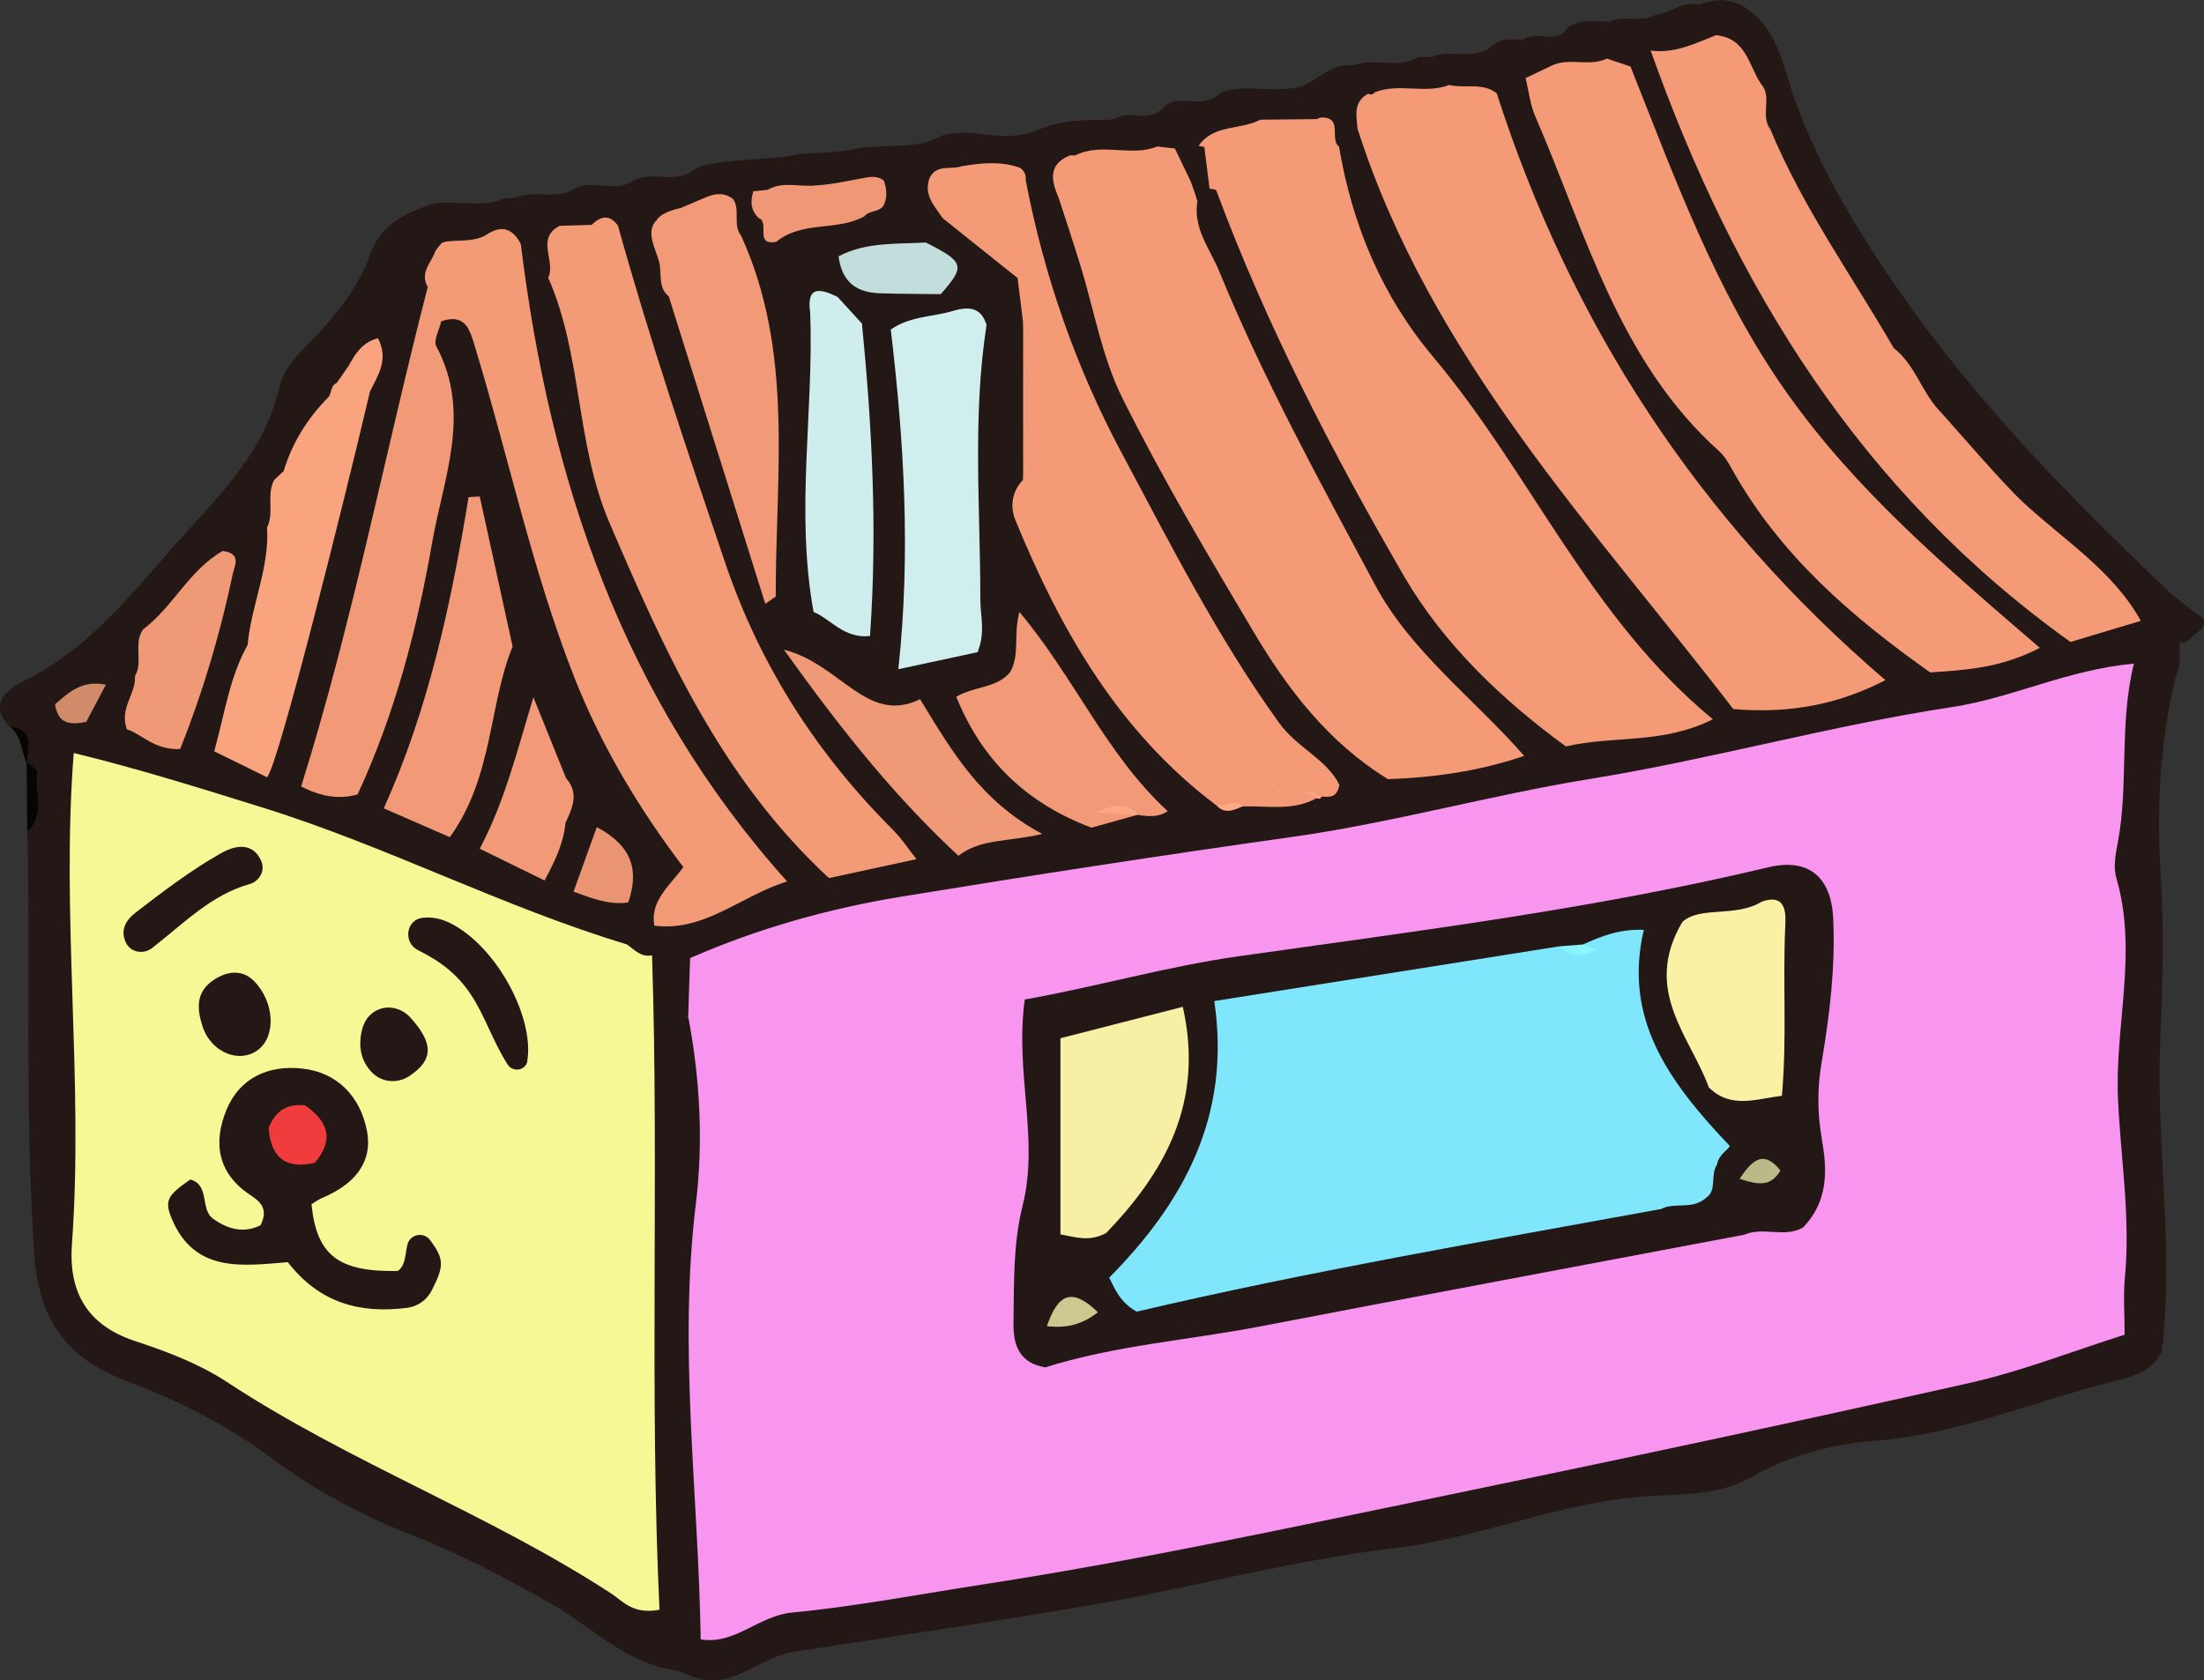<?xml version="1.0" encoding="UTF-8"?>
<svg id="_レイヤー_2" data-name="レイヤー 2" xmlns="http://www.w3.org/2000/svg" viewBox="0 0 183.54 139.94">
  <rect x="0" y="0" width="183.54" height="139.94" fill="#333333" stroke="none"/>
  <defs>
    <style>
      .cls-1 {
        fill: #ccc990;
      }

      .cls-2 {
        fill: #f29a77;
      }

      .cls-3 {
        fill: #060502;
      }

      .cls-4 {
        fill: #faf1a4;
      }

      .cls-5 {
        fill: #c1dedd;
      }

      .cls-6 {
        fill: #ceedec;
      }

      .cls-7 {
        fill: #f6f795;
      }

      .cls-8 {
        fill: #fea883;
      }

      .cls-9 {
        fill: #f9a47f;
      }

      .cls-10 {
        fill: #f39a77;
      }

      .cls-11 {
        fill: #f09876;
      }

      .cls-12 {
        fill: #f7f0a4;
      }

      .cls-13 {
        fill: #f29977;
      }

      .cls-14 {
        fill: #cfeeed;
      }

      .cls-15 {
        fill: #d18b6b;
      }

      .cls-16 {
        fill: #f795ef;
      }

      .cls-17 {
        fill: #f49a77;
      }

      .cls-18 {
        fill: #bbb988;
      }

      .cls-19 {
        fill: #fea580;
      }

      .cls-20 {
        fill: #89f6fe;
      }

      .cls-21 {
        fill: #231815;
      }

      .cls-22 {
        fill: #fcaa84;
      }

      .cls-23 {
        fill: #f09977;
      }

      .cls-24 {
        fill: #7fe6fc;
      }

      .cls-25 {
        fill: #ea9473;
      }

      .cls-26 {
        fill: #f03c3c;
      }
    </style>
  </defs>
  <g id="design">
    <g>
      <path class="cls-21" d="M181.22,56.26c-1.38,5.48-1.63,11.14-1.28,16.65,.3,4.77,.13,9.45-.05,14.18-.31,8.01,1.02,16.01,.29,24.03-.05,.6-.14,1.19-.18,1.53-.93,1.71-2.48,2.02-3.84,2.36-6.7,1.68-13.11,4.47-20.13,5.01-3.49,.27-6.98,1.18-10.11,2.98-2.55,1.47-5.47,1.46-8.18,1.59-7.5,.35-14.35,3.53-21.76,4.38-8.18,.95-16.21,3.15-24.34,4.58-8.5,1.49-17.04,2.71-25.57,4.04-2.74,.42-4.87,3.02-7.94,2.21-.56-.15-1.09-.41-1.63-.62-.73-1.45-.43-2.55,1.09-3.24,10.66-4.29,22.17-4.48,33.26-6.65,12.32-2.41,24.6-5.06,36.96-7.28,10.93-1.96,21.54-5.34,32.48-7.2,5.07-.86,9.85-2.6,14.87-4.4,.59-4.31,1.46-8.49,.94-12.72-.37-3.03-.71-5.99-.46-9.08,.83-10.41-.8-20.84,.41-30.83-.55-.62-.79-.8-1.01-.72-6.41,2.49-13.34,2.59-19.92,4.43-6.43,1.8-12.98,3.36-19.71,3.78-4.91,.31-9.49,2.19-14.3,3.05-11.38,2.04-22.94,3.06-34.26,5.28-9.37,1.84-19.13,2.38-27.93,6.66-1.34-.04-2.66-.58-4.03-.17-.34,.06-.68,.07-1.02,.05-.92-.19-1.67-.58-1.85-1.62,.44-1.21,1.58-1.4,2.58-1.81,3.08-.73,6.06-1.7,8.46-3.43,.24-1.2-.28-1.77-.76-2.29-7.65-8.25-11.6-18.52-15.41-28.79-2.59-6.96-3.47-14.37-4.24-21.75,.08-.38,.22-.73,.41-1.06,.53-.54,1.05-1.15,1.91-.57,1.09,1.14,.64,2.82,1.44,4.07,1.35,3.41,2.18,6.87,2.53,10.59,.52,5.63,3.39,10.63,5.39,15.85,2.99,7.81,7.51,14.66,13.01,20.9,.49,.55,1,1.07,1.93,1.38,1.52,.33,3.1-.24,5.33-.69-14.66-14.25-18.44-32.96-23.55-51.06-.59-1.09-1.49-.65-2.34-.45-.87,.18-1.73,.24-2.61,.06-.58-.14-1.02-.5-1.41-.94,2.15-3.01,5.97-3.47,9.11-1.09,.8,1.04,.58,2.46,1.33,3.52,.21,.29,.38,.6,.53,.92,.38,1,.56,2.06,.98,3.04,2.07,7.27,4.74,14.35,7.02,21.81,.14-4.37-.12-8.51,.38-12.66,.31-2.57-.49-5.08-1.4-7.49-.86-2.29-1.64-4.59-1.85-7.05-.01-1.15-.77-2.39-.25-3.46,.19-.35,1.21-.46,1.61-.49,.98,.34,1.14,1.28,1.49,2.08,.29,.57,.23,1.5,1.31,1.26,2.06-1.06,4.37-1.01,6.54-1.57,.45-.14,.92-.23,1.4-.55,.51-.47,.41-1.27,.71-1.91,.13-.31,.32-.57,.57-.79,.47-.23,.95-.24,1.43-.03,.85,.6,1.39,1.23,2.13,1.89,.65,.55,.83,1.39,1.57,1.79,3.38,2.46,7.51,4.39,6.88,9.69-.03,3.86,.1,7.73-.06,11.58-.45,2.02-.79,4.04,.12,6.04,3.66,7.98,8.1,15.4,15.03,21.04,.85,.64,1.77,.36,2.68,.21,1.57-.24,3.18,.06,4.71-.43,.25-.14,.49-.3,.68-.51-1.09-2.17-2.83-3.88-4.27-5.75-4.86-6.3-8.18-13.5-11.94-20.39-4.05-7.43-7.4-15.3-8.53-23.87,.18-.72,.5-1.37,.96-1.95,.55-.51,1.13-.93,1.94-.56,2.17-.08,.67,2.35,1.46,3.34,1.64,3.32,2.11,6.99,3.12,10.5,1.7,5.95,4.77,11.25,7.93,16.43,3.48,5.7,6.41,11.7,10.94,16.84,4.18,4.74,8.48,4.13,13.87,2.48-1.73-1.97-3.09-3.88-4.72-5.41-7.24-6.83-10.52-16.05-14.96-24.55-1.74-3.33-3.65-6.63-4.92-10.21-.65-1.83-1.54-3.62-1.01-5.66,.21-.55,.56-.95,1.14-1.11,.38-.03,.73,.05,1.05,.24,3.25,4.62,4.75,10.11,7.44,14.99,4.79,8.68,8.57,17.83,15.74,25.27,4.99,5.18,9.73,5.26,15.71,3.69-.88-1.95-2.32-3.26-3.66-4.64-1.35-1.4-2.84-2.7-3.91-4.34-5.42-8.37-11.22-16.48-16.87-24.69-2.85-4.14-4.43-8.93-5.24-13.92-.03-.93-.02-1.85,.27-2.74,.22-.53,.56-.94,1.17-1.04,.88,.4,1.2,1.3,1.75,1.99,2.51,11.1,10.07,19.27,16.09,28.41,3.78,5.73,7.68,11.19,12.47,16.1,3.76,3.86,7.16,4.47,12.17,1.45-.13-1.13-1.18-1.47-1.86-2.11-13-12.44-22.73-26.96-28.17-44.21-.22-.71-.39-1.41-.19-2.16,.79-.99,.95-3.13,3.08-1.68,3.53,7.74,5.16,16.43,10.38,23.29,6.23,8.18,11.63,17.08,20.08,23.48,3.29,2.49,6.12,2.04,9.59,1.09-.42-2.17-2-3.01-3.32-3.95-7.49-5.3-13.35-12.16-18.11-19.85-4.73-7.62-8.42-15.81-10.73-24.56,.35-.88,.75-1.7,1.9-1.67,2,2.03,3.39,4.49,4.29,7.12,3.86,11.24,9.87,21.2,18.23,29.55,4,4,8.35,7.75,12.53,11.21,2.3,.4,4.16-.56,6.12-.44,1.26,.39,2.45,.89,3.17,2.1-.04,.94,.13,1.91-.31,2.8Z"/>
      <path class="cls-21" d="M53.63,18c-.81-.51-1.62-1.02-2.57-1.62-1.91,1.24-4.69-.07-6.19,2.34h0c-.47,.26-.95,.5-1.42,.75-.9,.12-1.81,.13-2.68,.42-.29,.11-.59,.18-.89,.24-1.11,.29-2.52-.12-3.1,1.38-.45,.93-.46,1.92-.47,2.92-.33,2.65-.67,5.36-1.58,7.81-2.89,7.81-3.01,16.28-6,24.05-1.04,2.7-1.68,5.5-1.59,8.4,1.84,.69,2.32-.49,2.82-1.62,3.74-8.56,4.9-17.78,6.76-26.82,.37-1.81-.21-3.63-.8-5.37-.54-1.58-.75-3.09,.69-4.35,3.25-1,3.79,1.58,4.31,3.59,1.75,6.73,3.74,13.4,5.69,20.07,1.75,6,4.24,11.7,7.87,16.84,3.62,5.12,3.66,5.09,0,10.07-.35,1.13-1.71,.79-2.29,1.57-2.18,.97-4.06-.29-5.91-1-8.19-3.13-16.28-6.49-24.56-9.41-4.95-1.75-10.04-2.89-15-4.48-1.21-.27-2.21,.63-3.38,.62-.5-.14-.68-.69-1.13-.89l.03,.07c-.42-1.04,.12-2.54-1.43-3.05-2.01-2.09,.18-3.33,1.3-3.88,5.15-2.53,8.62-6.92,12.23-11,3.52-3.97,7.62-7.78,8.89-13.3,.38-1.66,1.45-2.7,2.55-3.82,2.11-2.16,4.04-4.48,5.07-7.38,.76-2.15,2.44-3.18,4.42-3.91,2.15-.91,4.52,.28,6.66-.7,.35-.03,.7-.05,1.05-.08,1.53-.68,3.3,.23,4.79-.72l-.05,.02c1.62-.9,3.58,.39,5.16-.79l-.07,.03c1.44-.68,3.07,.14,4.5-.56,.83-.43,.67-.64,2.63-.91s5.2-.35,6.17-.61c.97-.26,2.58-.02,5.14-.52s4.91,.17,7.26-1.14l-.09,.04c2.69-.79,5.11,.71,7.78-.41l.76-.27c1.78-.75,5.04-.64,5.23-.63s.65-.11,.65-.11c1.22-.76,2.86,.39,3.97-.87,1.25-1.32,3.25,.08,4.55-1.05,.31-.27,.72-.41,1.12-.48,2.02-.34,4.12,.3,6.11-.37,1.32-.59,2.36-1.87,4.01-1.64,1.78-.74,3.8,.35,5.53-.73,.35,0,.7,.01,1.06,.02,1.53-.69,3.3,.22,4.8-.72,.8-.83,1.8-.83,2.84-.71,1.06-.91,2.74,.47,3.66-.98,1.08-.81,2.31-.58,3.52-.53,1.23-.64,2.68,.13,3.9-.6,1.24-.08,2.23-1.23,3.58-.82,1.18-.47,2.35-.54,3.52,.04,3.09,1.79,3.41,4.96,4.5,7.98,2.05,5.68,5.24,10.91,8.69,15.88,6.43,9.24,14.28,17.25,22.42,24.97,.86,.82,1.87,1.49,2.85,2.25,.32,.93-.67,1.11-1.05,1.67-.42,.4-.85,.46-1.27,.01-1.35,.27-2.1-.63-2.88-1.47-4.47-3.34-7.84-7.94-12.56-11.02-1.33-.86-2.16-2.31-2.72-3.82-.29-1.16-1.08-1.85-2.17-2.26-2.04-1.24-2.43-3.65-3.79-5.37-3.64-6.04-7.78-11.79-10.38-18.42-.17-1.15-.02-2.37-.64-3.44-.66-1.13-1.1-2.42-2.16-3.03-2.23-1.02-4.33,1.42-6.39-.14-.56,.45-1.13,.89-1.69,1.34-.81,.15-1.63,.19-2.45,.16-1.3,.02-2.61-.11-3.83,.5-.78,.33-1.56,.77-2.44,.31-1.4-.73-1.31,1.41-2.41,1.26-1.41,.58-2.87,.06-4.29,.19-1.72,.01-3.45-.16-5.16,.21-.32,.1-.65,.17-.97,.23-.65,.16-1.31,.15-1.97,.07-.23,.24-.47,.48-.7,.72-1.94,1.25-4.29,.53-6.33,1.32-1.47,.81-3.46,.67-4.38,2.46-.33,.89-.31,2.02-1.53,2.32-1.41-.37-1.83-2.34-3.57-2.19-1.93,0-3.86-.2-5.76,.29-.36,.09-.73,.13-1.1,.13-.58-.03-1.08-.27-1.51-.65-.48,.24-.96,.49-1.44,.73-1.94,.46-3.98-.08-5.9,.61-1.53,.33-3.07,.47-4.62,.06-.5,.09-.93,.16-1.44,.25-1.32,1.05-3.05,.54-4.5,1.08-.34,.1-.7,.17-1.05,.23-1.39,.17-2.8,.07-4.17,.4-.62,.09-1.2,.01-1.7-.47l-.81,.03c-.72,.81-1.78,.93-2.7,1.32-.78,.31-1.56,.64-2.38,.83-1,.21-2,.26-3.01,.07Z"/>
      <path class="cls-21" d="M3.11,64.15c1.03-.43,1.71-1.63,3.03-1.42,1.03,1.24,.89,2.74,.93,4.19,.24,9.63-.44,19.28,.49,28.91,.24,2.53-.52,5.08-.5,7.66,.03,3.28,1.26,5.73,4.33,6.98,10.43,4.27,19.54,11.04,29.84,15.55,2.47,1.08,4.71,2.57,6.98,4.01,1.42,.9,2.84,1.87,4.89,2.2,1.55-3.89,1.14-7.8,.78-11.6-.71-7.44-.89-14.86,.08-22.27,.61-4.67-.86-9.23-.6-13.87,.09-1.68-.25-3.45,.95-4.92,.27-.01,.54-.03,.81-.04,1.39,1.74,.55,4.61,2.97,5.84,1.82,5.11,1.25,10.37,.82,15.57-.55,6.58-.49,13.11-.01,19.69,.39,5.29,1.15,10.66-.54,15.91-1.64,.15-1.81,1.34-1.86,2.62-4.22-.48-7.1-3.57-10.54-5.54-3.8-2.18-7.61-4.17-11.71-5.78-4.03-1.58-8-3.68-11.45-6.26-3.78-2.83-7.87-4.89-12.16-6.51-5.06-1.91-7.4-5.06-7.78-10.55-.82-11.76-.31-23.51-.58-35.27,1.18-1.55-.15-3.52,.84-5.1Z"/>
      <path class="cls-3" d="M3.11,64.15c-.33,1.69,.78,3.62-.84,5.1-.02-1.92-.03-3.83-.05-5.75,.29,.22,.59,.43,.88,.65Z"/>
      <path class="cls-3" d="M.82,60.52c2.15,.23,1.45,1.8,1.43,3.05-.53-.99-.42-2.29-1.43-3.05Z"/>
      <path class="cls-16" d="M58.35,136.54c-.18-12.1-1.88-24.16-.4-36.3,.63-5.16,.34-10.41-.64-15.57-1.14-1.66-1.36-3.29,.16-4.87,5.67-2.48,11.54-4.13,17.67-5.13,10.87-1.78,21.75-3.45,32.66-4.99,8.18-1.16,16.36-3.46,24.55-4.79,10.18-1.65,20.09-4.46,30.22-6,5.06-.77,9.64-3.13,15.13-3.61-1.25,5.11-.41,10.09-1.35,14.96-.18,.94-.37,2.01-.11,2.89,1.81,6.17-.15,12.33,.14,18.45,.23,4.95,1.05,9.87,.57,14.86-.14,1.44-.02,2.9-.02,4.73-4.41,1.4-8.57,3.04-12.87,4.01-14.54,3.27-29.12,6.38-43.71,9.39-12.72,2.62-25.42,5.38-38.24,7.36-5.38,.83-10.76,1.86-16.19,2.39-2.75,.27-4.71,2.69-7.57,2.23Z"/>
      <path class="cls-7" d="M54.3,79.57c.59,18.22-.23,36.43,.62,54.51-2.22,.42-3.04-.71-4-1.34-10.23-6.66-21.78-10.9-31.99-17.61-2.31-1.52-5-2.55-7.65-3.42-4.05-1.32-5.58-4.12-5.29-8.08,.99-13.64-.92-27.28,.15-40.91,5.35,1.3,10.58,2.94,15.84,4.58,10.31,3.22,19.9,8.25,30.22,11.36,.64,.45,1.19,1.1,2.1,.91Z"/>
      <path class="cls-17" d="M89.09,12.94h.46c2.18-1.11,4.62,.16,6.82-.74,.55,.06,1.1,.13,1.47,.17,.51,1.05,.9,1.86,1.29,2.68,.56,.43,.35,1.14,.59,1.69-.4,2.25,1.03,3.96,1.8,5.83,3.7,9.03,8.41,17.57,12.99,26.15,2.96,5.53,8.1,9.33,12.42,14.24-3.79,1.29-7.54,1.8-11.34,1.94-4.99-3.06-8.38-7.52-11.25-12.36-3.79-6.37-7.58-12.77-10.88-19.4-1.71-3.43-2.36-7.39-3.51-11.1-.57-1.85-1.18-3.69-1.78-5.53-.61-1.43-.95-2.79,.93-3.57Z"/>
      <path class="cls-17" d="M120.69,7.08c1.3,.31,2.76-.24,3.95,.69,6.19,19.22,16.78,35.53,32.37,48.88-3.82,1.97-7.82,2.82-12.67,2.41-11.62-15.13-25.21-29.29-31.31-48.4-.72-1.28-.5-2.26,.91-2.86,.21,.12,.4,.08,.54-.11,2.01-.8,4.19,.16,6.2-.61Z"/>
      <path class="cls-17" d="M127.05,6.5c.7-.33,1.4-.67,2.1-1,1.48-.77,3.18,.1,4.66-.62,.66,.22,1.31,.44,1.97,.66,3.7,9.29,7.07,18.7,12.91,27.02,5.76,8.2,13.29,14.62,21.18,21.4-3.26,1.69-6.12,1.84-9.13,2.05-6.52-4.61-12.53-9.78-16.52-16.95-.29-.53-.62-1.09-1.06-1.48-8.37-7.51-11.07-18.12-15.31-27.89-.43-.99-.54-2.11-.8-3.17Z"/>
      <path class="cls-14" d="M82.16,27.04c-1.19,7.63-.52,15.3-.52,22.95,0,1.32,.44,2.65-.23,4.33-1.88,.41-3.97,.86-6.6,1.42,1.04-9.64,.48-18.94-.63-28.29,1.59-1.12,3.45-1.04,5.13-1.54,1.24-.37,2.36-.41,2.84,1.13Z"/>
      <path class="cls-6" d="M69.74,24.72c.64,.7,1.28,1.39,2.04,2.23,.83,8.45,1.3,17.16,.67,26.03-2.2,.22-3.32-1.46-4.7-2.01-1.53-8.45,.03-16.69-.28-24.92-.33-2.28,.84-2.02,2.26-1.33Z"/>
      <path class="cls-13" d="M94.77,67.86c-1.39,.39-2.79,.77-3.88,1.08-5.55-2.1-9.15-5.71-11.26-10.91,1.6-.91,3.41-.71,4.5-2.06,.81-1.43,.25-3.07,.76-5,4.58,5.44,7.26,11.93,12.35,16.59-.8,.54-1.64,.45-2.49,.31-.47-.5-1.09-.42-1.68-.42-.48-.07-.28,.49-.25,0,.67,.05,1.38-.11,1.95,.41Z"/>
      <path class="cls-23" d="M86.81,69.46c-2.98,.69-5.13,.38-7,1.82-5.37-5-9.75-10.49-14.53-17.17,4.75,1.21,6.9,6.28,11.34,4.13,2.65,4.33,5.01,8.47,10.19,11.23Z"/>
      <path class="cls-5" d="M78.34,24.5c-1.68-.02-3.37-.02-5.05-.07-1.88-.06-3.17-.85-3.46-3.08,2.31-1.21,4.82-1.01,7.27-1.15,3.22,1.63,3.31,1.95,1.24,4.3Z"/>
      <path class="cls-21" d="M57.47,79.79c-.05,1.62-.1,3.24-.16,4.87-.59,.06-1.18,.13-2.19,.24,0-1.86,0-3.62,0-5.38,.85-.46,1.67-.71,2.35,.27Z"/>
      <path class="cls-23" d="M85.2,26.79c1.16,4.39,1.17,8.78,0,13.17,0-4.39,0-8.78,0-13.17Z"/>
      <path class="cls-21" d="M111.52,12.21c-.86-.53-.26-1.96-1.43-2.3-1.7,1.03-3.41,1.07-5.13,.05,2.07-1.31,4.36-.86,6.59-.77,0,1-.02,2.01-.03,3.01Z"/>
      <path class="cls-21" d="M79.68,14.23c-.72-.04-1.53-.32-1.9,.67-.63,.68-.58,1.73-1.33,2.34-1.19-.71-.7-1.89-.82-2.9,1.27-1.34,2.93-.49,4.39-.78,0,0,.23,.27,.23,.27-.13,.22-.32,.36-.57,.4Z"/>
      <path class="cls-21" d="M85.42,15.02c-.11-.23-.21-.46-.32-.69-1.57-.97-3.43,.16-5.02-.68,0,0-.06-.1-.06-.1,1.98-1.05,3.95-1.11,5.91,.05-.17,.47-.34,.95-.51,1.42Z"/>
      <path class="cls-21" d="M56.39,17.88c-.42,.04-.84,.09-1.26,.13-.89,1.08,.09,2.52-.68,3.63-1.32-.98-.59-2.41-.82-3.63,.84-1.09,2.02-.67,3.1-.69-.13,.18-.25,.37-.34,.57Z"/>
      <path class="cls-10" d="M74.49,69.25c-6.42-6.39-11.17-13.73-14.11-22.4-3.15-9.3-6.29-18.6-8.92-28.06-.7-.96-1.44-.8-2.19-.06h0c-.89,.03-1.78,.06-2.68,.08-2.13,1.04-1.44,2.7-.94,4.32,2.87,6.51,2.26,13.8,5.12,20.45,4.6,10.72,9.28,21.24,18.26,29.56,2.14-.47,4.57-.99,7.29-1.58-.78-.99-1.24-1.71-1.83-2.3ZM51.08,20.78s0,0,0,0c0,0,0,0,0,0,0,0,0,0,0,0Z"/>
      <path class="cls-19" d="M109.63,66.49c-1.52-.09-3.03-.17-4.55-.26,1.7-.64,3.39-1.13,5.01,.12l-.19,.19-.26-.04Z"/>
      <path class="cls-21" d="M99.73,16.74c-.2-.56-.4-1.13-.59-1.69,1.02-.78,.59-1.91,.69-2.92,.18-.09,.37-.18,.55-.27,.16,.12,.32,.25,.49,.37,.58,1.18,.54,2.34-.12,3.48-.34,.34-.68,.68-1.01,1.02Z"/>
      <path class="cls-21" d="M73.44,15.19c-.47-.39-.96-.29-1.46-.08-.98,.44-1.95,.46-2.92-.02,1.53-1.47,3.43-.49,5.13-.76-.03,.31-.07,.62-.1,.93-.24,.16-.45,.14-.65-.07Z"/>
      <path class="cls-21" d="M46.59,18.81c-2.01,1.07-.27,2.96-.94,4.32-1.39-1.27-.54-2.93-.78-4.4,0,0,0,0,0,0,.57,.03,1.14,.06,1.72,.09Z"/>
      <path class="cls-2" d="M61.68,19.58c-.66-.9-.02-2.06-.61-2.98-.71-.58-1.47-.5-2.26-.18l-2.08,.89c-.3,.08-1.58,.34-2.01,.97,0,0,0,.02,0,.02-1.03,.93-.11,2.47,.16,3.47s-.13,2.17,.81,2.91c2.66,8.47,5.32,16.93,8.04,25.61,.72-.51,.87-.57,.87-.62-.02-10.12,1.55-20.4-2.91-30.09Z"/>
      <path class="cls-21" d="M43.36,20.3c-.76-.98-1.9-.52-2.86-.74,.94-1.23,1.93-1.08,2.94-.09-.03,.28-.05,.55-.08,.83Z"/>
      <path class="cls-21" d="M113.95,7.8c-1.25,.65-1,1.78-.91,2.86-.88-.5-.72-1.38-.79-2.18,.39-.66,1.02-.73,1.7-.68Z"/>
      <path class="cls-22" d="M101.29,67.07c.78-.96,1.52-.92,2.22,.09-.75,.3-1.51,.71-2.22-.09Z"/>
      <path class="cls-2" d="M35.62,23.91c.84,.76,.04,2.18,1.13,2.84-.16,.7-.67,1.6-.42,2.08,2.97,5.55,.61,10.92-.34,16.36-1.26,7.21-3.09,14.24-6.21,20.98-1.54,.43-3.03,.2-4.7-.67,4.29-13.67,6.97-27.74,10.54-41.59Z"/>
      <path class="cls-2" d="M39.95,41.35c.88,4,1.75,8.01,2.74,12.5-1.99,4.8-1.6,10.86-5.23,15.88-1.74-.76-3.37-1.47-5.5-2.4,3.74-8.31,5.61-17.06,7.06-25.92,.31-.02,.62-.04,.93-.06Z"/>
      <path class="cls-23" d="M19.32,48.12c-1.06,4.91-2.48,9.7-4.32,14.27-2.14,.1-3.18-1.24-4.44-1.65-.63-1.78,.78-2.96,.68-4.42,.71-1.22-.17-2.71,.68-3.9,2.5-1.88,3.84-4.95,6.63-6.53,1.74,.24,.87,1.37,.77,2.24Z"/>
      <path class="cls-25" d="M49.7,68.89c3.03,1.63,3.5,3.66,2.62,6.28-1.6,.22-2.93-.31-4.56-.9,.61-1.7,1.21-3.34,1.94-5.38Z"/>
      <path class="cls-17" d="M119.34,29.71c-4.23-5.01-6.74-10.98-7.83-17.49-.83-.61,.39-2.53-1.55-2.43-.11,.05-.22,.09-.33,.13-1.56,.02-3.12,.03-4.68,.05-1.64,.88-3.88,.36-5.13,2.17,.15,.05,.31,.08,.47,.09,0,0,0,0,0,0,0,0,0,0,0,0,.15,1.16,.29,2.33,.44,3.49,.18,.01,.36,.04,.54,.1,4.17,11.22,9.66,21.84,15.64,32.15,3.29,5.67,8.2,10.35,13.49,14.2,4.03-.93,8.02-.15,12.24-2.26-10.29-8.48-15.16-20.54-23.3-30.19Z"/>
      <path class="cls-17" d="M168.45,41.81c-1.84-1.72-5.66-6.21-7.04-7.71s-1.97-3.77-3.71-5.11c-3.49-6.04-7.59-11.74-10.28-18.24-.86-1.13,.2-2.65-.76-3.75-1.04-1.51-1.2-3.81-3.75-4.07-1.69,.65-3.43,1.56-5.45,1.28,6.98,19.65,17.5,36.78,34.96,49.26l5.86-1.76c-2.34-4.21-6.43-6.73-9.82-9.89Z"/>
      <path class="cls-15" d="M7.19,60.12c-1.85,.41-2.39-.22-2.61-1.46,1.13-.95,2.18-2.04,4.24-1.63-.63,1.19-1.17,2.2-1.63,3.08Z"/>
      <path class="cls-2" d="M47.15,64.84c-.91-2.25-1.82-4.5-2.73-6.76-1.35,4.42-2.39,8.7-4.47,12.61,1.93,.95,3.55,1.74,5.4,2.65,.84-1.59,1.58-3.07,1.74-4.79,.56-1.23,1.16-2.45,.07-3.71Z"/>
      <path class="cls-9" d="M30.81,32.61c.66-1.34,1.58-2.64,.67-4.44-1.33,.34-1.9,1.32-2.46,2.32h0c-.33,.47-.66,.95-.99,1.42-.58,.23-.35,.96-.79,1.28-1.68,1.73-2.92,3.73-3.62,6.05h0c-.26,.24-.52,.49-.78,.73-.69,1.25,.03,2.71-.6,3.97,.21,3.38-1.32,6.47-1.62,9.77-1.53,2.76-1.93,5.84-2.78,8.87,1.6,.78,3.04,1.49,4.4,2.16,.92-.96,6.31-22.51,8.57-32.13Z"/>
      <path class="cls-21" d="M151.71,94.9c.5,2.66,.49,5.22-1.56,7.34-1.54,.89-3.31-.09-4.88,.6-13.46,2.55-26.93,5.06-40.38,7.65-5.93,1.14-11.99,1.56-17.84,3.4-2.04-.34-2.68-1.69-2.65-3.65,.05-3.29-.05-6.61,.76-9.82,1.4-5.55-.67-11.11,.18-17.17,5.9-1.04,11.77-2.75,17.87-3.61,14.74-2.09,29.53-3.93,44.04-7.4,3.34-.8,5.24,.78,5.41,4.25,.19,3.99-.28,7.93-.94,11.86-.39,2.18-.39,4.37,0,6.55Z"/>
      <path class="cls-21" d="M33.92,108.93c-3.91,.5-7.29-.37-9.95-3.8-3.77,.3-7.77,.93-9.67-3.63-.63-1.51-.34-1.95,1.55-3.26,1.68,.49,.76,2.51,1.94,3.3,1.27,.91,2.59,1.17,3.91,.51,.67-1.36,0-1.95-.89-2.54-2.68-1.77-3.08-4.34-1.95-7.07,1.11-2.69,3.53-3.74,6.28-3.44,3,.32,4.89,2.39,5.42,5.21,.52,2.76-1.24,4.52-3.71,5.56-.33,.14-.62,.36-.91,.53,.42,4.25,2.23,5.66,7.19,5.56,.67-.47,.6-1.41,.8-2.2,.22-.87,1.36-1.09,1.89-.37,1.16,1.57,1.19,2.13,.13,4.2-.4,.78-1.16,1.33-2.03,1.44Z"/>
      <path class="cls-21" d="M43.92,88.37c-.13,.8-1.21,.98-1.65,.29-1.24-1.94-1.87-4.03-3.05-5.81-1.11-1.68-2.51-2.77-4.41-3.71-1.25-.62-1.01-2.53,.37-2.69,1.23-.15,2.33,.33,3.42,1.11,3.37,2.42,5.85,7.58,5.31,10.81Z"/>
      <path class="cls-21" d="M12.66,78.97c-.7,.54-1.76,.37-2.16-.43-.51-1.02-.06-1.86,.77-2.51,2.29-1.77,4.62-3.54,7.13-4.96,1.49-.85,2.77-.73,3.36,.66,.34,.79-.16,1.68-.98,1.91-3.19,.89-5.51,3.3-8.12,5.33Z"/>
      <path class="cls-21" d="M21.51,87.43c-1.53,1.19-3.93,.27-4.65-1.96-.48-1.5-.55-2.88,.97-3.87,1.15-.75,2.4-.85,3.35,.14,1.64,1.69,1.85,4.5,.33,5.69Z"/>
      <path class="cls-21" d="M34.08,89.63c-.96,.64-2.27,.54-3.08-.28-.9-.91-1.17-2.08-.89-3.42,.21-1.02,.79-1.65,1.59-1.91,.88-.28,1.86,.05,2.48,.74,1.93,2.14,1.94,3.52-.1,4.87Z"/>
      <path class="cls-10" d="M43.36,20.3c-.68-1.29-1.62-1.59-2.86-.74l.06-.04c-1.16,.82-3.44,.31-3.84,.79s-.43,.51-.6,.94c-.44,.86-1.09,1.59-.5,2.66,.55,.88-.79,2.5,1.13,2.84,2.11-.68,2.4,.82,2.85,2.29,2.76,9.08,4.71,18.39,8.18,27.26,2.27,5.79,5.43,11.06,9.13,15.93-1.28,1.68-2.77,2.85-2.42,4.87,4.22,.53,7.2-2.5,11.06-3.68-13.68-15.25-19.77-33.42-22.18-53.11Z"/>
      <path class="cls-8" d="M94.77,67.86c-.96-.05-1.93-.1-3.54-.18,1.68-.75,2.65-.86,3.52,.19,0,0,.02,0,.02,0Z"/>
      <path class="cls-24" d="M131.82,78.67c1.52-.69,3.06-1.31,5.07-1.22-1.7,7.29,1.9,12.48,7.14,17.98,.11,.17-.95,.74-1.03,1.54-.6,.87,0,2.16-.88,2.76-1.19,1.1-2.65,.36-3.79,.97-14.69,2.69-29.41,5.2-43.67,8.55-1.39-.79-1.77-1.81-2.29-2.83,6.22-6.29,10.17-13.5,8.75-23.04,9.82-1.56,19.29-3.06,28.75-4.56,1,.62,1.99,.34,2.78,.24-.21,.29-.52,0-.83-.39Z"/>
      <path class="cls-12" d="M88.3,86.48c3.47-.89,6.71-1.73,10.2-2.62,1.82,8.07-1.61,13.87-6.38,18.84-1.48,.78-2.54,.32-3.81,.12v-16.34Z"/>
      <path class="cls-4" d="M142.31,90.58c-1.57-4.29-5.57-8.09-2.21-13.79,1.51-1.36,4.44-.34,6.63-1.7,2.04-.69,1.99,1.01,1.94,2.01-.22,4.66,.15,9.35-.28,14.17-2.16,.26-4.24,1.12-6.09-.7Z"/>
      <path class="cls-1" d="M87.18,110.46c.93-2.71,2.09-3.25,4.25-1.16-1.32,1.02-2.54,1.34-4.25,1.16Z"/>
      <path class="cls-18" d="M144.87,98.19c1.17-1.8,2.09-2.3,3.4-.7-.8,1.37-1.82,1.21-3.4,.7Z"/>
      <path class="cls-20" d="M131.82,78.67c.32,.12,.64,.23,1.13,.41-1.22,.67-2.2,.69-3.08-.26l1.95-.15Z"/>
      <path class="cls-26" d="M25.4,92.06c1.72,1.23,2.58,2.66,.83,4.79-2.57,.6-3.69-.57-3.86-2.9,.59-1.49,1.55-2.01,3.02-1.89Z"/>
      <path class="cls-11" d="M62.74,15.93c.39-.04,.79-.08,1.18-.12,1.29-.75,2.7-.2,4.05-.37,1.35-.07,2.66-.39,3.99-.62,.57-.12,1.14-.17,1.64,.22,.23,.65,.31,1.3,.03,1.96-.31,.73-1.23,.47-1.65,1.02-2.28,1.26-5.2,.35-7.33,2.12-1.86,.36-.52-1.65-1.46-1.97-.68-.64-.72-1.41-.45-2.25Z"/>
      <path class="cls-17" d="M85.42,15.02c1.52,7.97,4.19,15.6,7.99,22.71,4.08,7.64,8,15.39,13.11,22.48,1.49,2.07,3.98,3.04,5.02,5.16-.21,1.14-.86,1-1.46,.98-1.36-.92-3.01,.11-4.41-.58,1.23,.69,2.81-.38,3.95,.72-1.94,1.08-4.06,.61-6.11,.68-.71-.7-1.49,.1-2.22-.09-8.12-6.11-12.95-14.55-16.72-23.72-.47-1.15-.33-2.39,.62-3.39,.58-4.39,.56-8.78,0-13.17-.14-1.17-.29-2.33-.45-3.64-2.02-1.62-4.13-3.3-6.23-4.98-.68-1-1.59-1.92-1.12-3.3,.54-1.25,1.77-.71,2.67-1.03,1.63-.28,3.26-.44,4.88,.12,.37,.26,.53,.62,.47,1.07Z"/>
    </g>
  </g>
</svg>